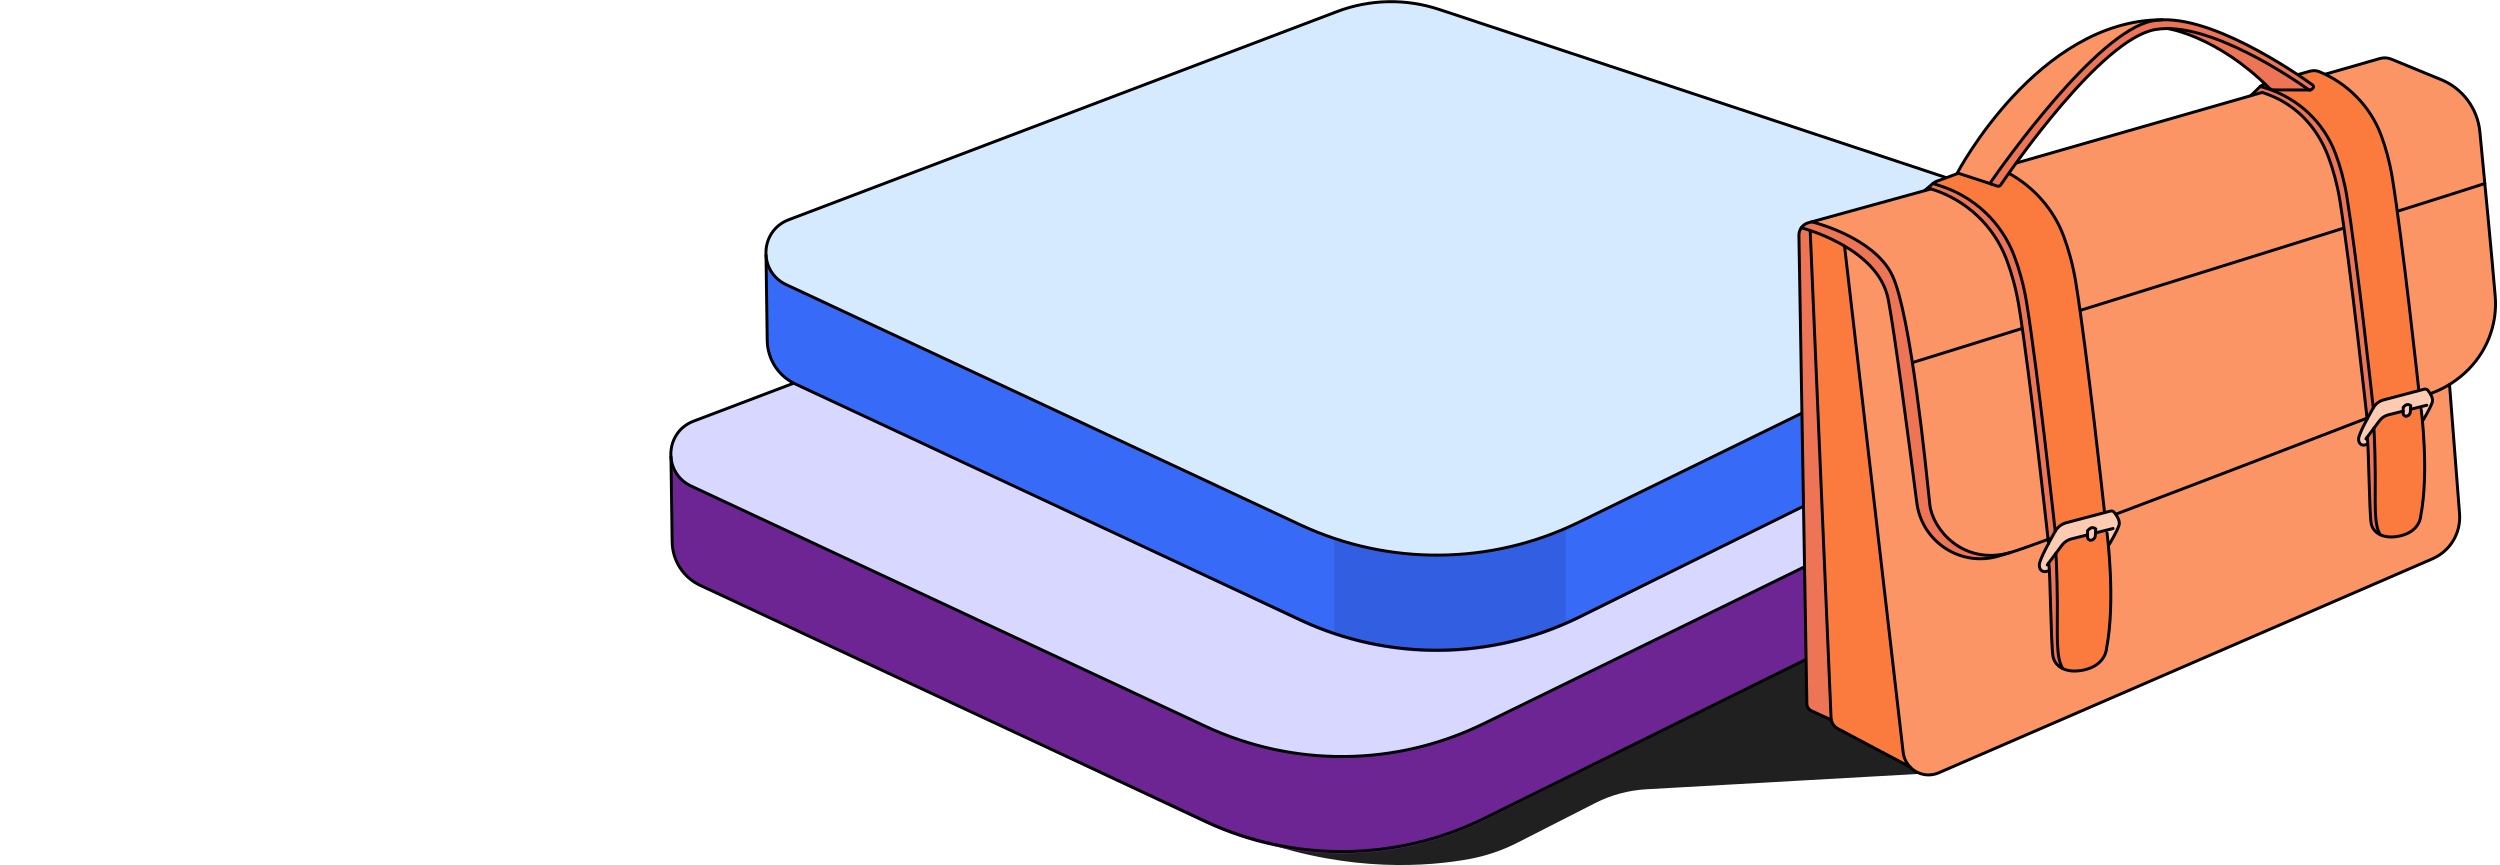 <svg width="578" height="200" viewBox="0 0 578 200" fill="none" xmlns="http://www.w3.org/2000/svg">
    <g clip-path="url(#clip0_115_21230)">
    <path d="M448.212 178.667L380.629 182.482C376.517 182.715 372.499 183.797 368.823 185.666L350.839 194.829C347.326 196.619 343.588 197.896 339.718 198.605C330.329 200.325 312.493 201.765 291.299 194.432C259.839 183.548 423.405 150.937 423.405 150.937L448.212 178.667Z" fill="#202020"/>
    <path d="M155.105 105.918L461.587 104.563C461.587 104.563 461.043 120.523 461.191 125.069C461.339 129.616 457.111 133.026 457.111 133.026L342.982 189.732C322.713 199.643 299.071 199.853 278.631 190.301L160.826 134.762C160.826 134.762 157.701 132.979 156.722 130.402C155.743 127.825 155.424 126.253 155.409 124.766C155.393 123.279 155.113 105.926 155.113 105.926L155.105 105.918Z" fill="#6E2594"/>
    <path d="M278.638 167.886L159.799 112.378C153.278 109.334 153.628 99.93 160.35 97.376L287.124 49.249C294.71 46.369 303.049 46.19 310.751 48.743L456.589 97.12C463.117 99.284 463.723 108.299 457.545 111.32L342.996 167.326C322.727 177.236 299.085 177.446 278.645 167.894L278.638 167.886Z" fill="#D8D7FF"/>
    <path opacity="0.3" d="M286.504 171.032V193.009C286.504 193.009 302.646 197.719 312.019 196.878C321.392 196.038 332.886 194.091 340.021 190.666V168.688C340.021 168.688 324.516 175.391 311.887 175.173C295.783 174.901 286.504 171.032 286.504 171.032Z" fill="#6E2594"/>
    <path d="M278.638 167.886L159.799 112.378C153.278 109.334 153.628 99.93 160.35 97.376L287.124 49.249C294.71 46.369 303.049 46.19 310.751 48.743L456.589 97.12C463.117 99.284 463.723 108.299 457.545 111.32L342.996 167.326C322.727 177.236 299.085 177.446 278.645 167.894L278.638 167.886Z" stroke="black" stroke-width="0.685" stroke-linecap="round" stroke-linejoin="round"/>
    <path d="M461.841 105.006L461.173 125.45C461.064 128.859 459.082 131.934 456.028 133.437L342.979 189.295C322.71 199.205 299.068 199.416 278.628 189.863L161.895 135.337C157.986 133.515 155.468 129.607 155.406 125.294L155.126 105.598" stroke="black" stroke-width="0.685" stroke-linecap="round" stroke-linejoin="round"/>
    <path d="M177.075 59.353L483.557 57.998C483.557 57.998 483.013 73.957 483.161 78.504C483.308 83.05 479.08 86.46 479.08 86.46L364.951 143.167C344.682 153.077 321.04 153.288 300.601 143.735L182.795 88.196C182.795 88.196 179.671 86.414 178.692 83.837C177.712 81.26 177.394 79.687 177.378 78.2C177.355 76.706 177.083 59.36 177.083 59.36L177.075 59.353Z" fill="#376AF7"/>
    <path d="M300.607 121.329L181.776 65.814C175.256 62.77 175.605 53.366 182.328 50.812L309.094 2.685C316.679 -0.196 325.019 -0.375 332.72 2.179L478.559 50.555C485.087 52.719 485.693 61.734 479.515 64.755L364.966 120.761C344.697 130.672 321.055 130.882 300.615 121.329H300.607Z" fill="#D5EAFF"/>
    <path opacity="0.2" d="M308.473 124.474V146.451C308.473 146.451 324.615 151.161 333.988 150.321C343.36 149.48 354.855 147.534 361.989 144.108V122.131C361.989 122.131 346.485 128.834 333.855 128.616C317.752 128.343 308.473 124.474 308.473 124.474Z" fill="#212F87"/>
    <path d="M300.611 121.329L181.78 65.814C175.259 62.77 175.609 53.366 182.332 50.812L309.098 2.685C316.683 -0.196 325.022 -0.375 332.724 2.179L478.563 50.555C485.091 52.719 485.697 61.734 479.519 64.755L364.97 120.761C344.701 130.672 321.059 130.882 300.619 121.329H300.611Z" stroke="black" stroke-width="0.685" stroke-linecap="round" stroke-linejoin="round"/>
    <path d="M483.817 58.45L483.149 78.894C483.04 82.304 481.058 85.379 478.004 86.881L364.955 142.739C344.686 152.65 321.044 152.86 300.605 143.308L183.872 88.773C179.963 86.951 177.444 83.043 177.382 78.73L177.103 59.034" stroke="black" stroke-width="0.685" stroke-linecap="round" stroke-linejoin="round"/>
    <path d="M419.29 51.17L550.237 13.545L553.144 13.802C554.566 14.386 566.636 19.586 566.636 19.586C566.636 19.586 572.628 22.996 573.413 31.194C574.206 39.391 576.957 70.688 576.957 70.688C576.957 70.688 577.283 81.135 566.325 88.897L568.68 120.403C568.68 120.403 568.4 126.413 563.512 128.616C558.623 130.82 447.579 179.173 447.579 179.173C447.579 179.173 441.129 179.975 440.002 173.933C438.875 167.892 426.448 56.729 426.448 56.729L418.862 53.296L416.453 52.665C416.453 52.665 416.764 51.91 419.29 51.178V51.17Z" fill="#FC9565"/>
    <path d="M419.991 51.576C419.991 51.576 429.698 55.204 433.46 58.505C437.221 61.805 438.566 66.087 438.566 66.087L439.817 71.809L442.149 83.829L443.998 97.718L445.576 110.836L446.439 118.029C446.439 118.029 448.172 123.767 452.306 125.955C456.441 128.142 461.361 128.415 461.361 128.415L460.039 129.03L455.47 129.193C455.47 129.193 449.089 128.181 446.338 123.673C443.586 119.166 442.934 115.631 442.934 115.631L440.283 94.238L437.773 77.165C437.773 77.165 436.708 68.656 435.356 65.815C434.012 62.981 431.921 61.12 431.921 61.12L425.789 56.286L418.087 53.094L416.447 52.666L417.862 51.584L419.284 51.179L419.983 51.584L419.991 51.576Z" fill="#ED7455"/>
    <path d="M423.402 166.468L418.568 164.203C418.568 164.203 417.76 163.907 417.737 162.428C417.713 160.949 415.91 54.418 415.91 54.418L416.112 53.281L416.446 52.65L418.576 53.281L423.402 166.468Z" fill="#ED7455"/>
    <path d="M441.298 176.876L424.332 168.056C424.332 168.056 423.353 167.013 423.306 165.697C423.26 164.381 418.573 53.28 418.573 53.28L421.27 54.394L426.446 56.714L439.899 171.489L440.295 174.821L441.29 176.869L441.298 176.876Z" fill="#FB7B3E"/>
    <path d="M447.411 42.079L452.533 39.992L462.45 43.067L464.517 40.062L468.862 43.067C468.862 43.067 476.929 47.871 479.874 64.819C482.82 81.767 486.535 118.131 486.535 118.131L487.561 128.766L488.027 140.062C488.027 140.062 488.136 149.887 485.602 152.837C483.069 155.788 477.589 155.951 476.532 153.577C476.532 153.577 475.716 151.288 475.716 148.742C475.716 146.196 475.631 135.967 475.631 135.967L475.336 127.131L474.9 120.654L471.504 91.296L468.854 71.203L467.237 63.34C467.237 63.34 465.046 57.61 464.144 55.765C463.243 53.92 459.909 49.794 459.162 49.093C458.416 48.392 453.365 44.85 453.365 44.85L446.922 42.437L447.427 42.086L447.411 42.079Z" fill="#FB7B3E"/>
    <path d="M522.999 19.976L528.921 22.506C528.921 22.506 538.046 26.764 541.621 40.559C545.188 54.355 546.439 74.284 546.439 74.284L548.763 94.292L549.33 111.022V120.504L550.123 123.517C550.123 123.517 551.934 124.537 554.825 123.914C557.716 123.292 559.418 121.532 559.76 119.376C560.102 117.219 560.498 110.913 560.498 110.913L560.584 103.533L559.706 93.996L558.462 83.035L556.022 61.797L552.96 39.197C552.96 39.197 550.115 29.652 547.286 25.254C544.457 20.855 539.071 17.733 539.071 17.733L535.388 16.083L531.447 17.196C531.447 17.196 522.517 19.205 522.999 19.968V19.976Z" fill="#FB7B3E"/>
    <path d="M445.358 43.839L446.905 42.43L448.91 43.068L454.646 45.886C454.646 45.886 458.081 48.424 459.845 49.942C461.609 51.46 463.84 55.236 463.84 55.236L465.837 59.814L467.562 64.446L468.985 72.301L470.314 82.352L472.062 94.909L474.091 113.749L475.459 130.946L475.676 142.671C475.676 142.671 475.692 149.872 475.855 151.444C476.018 153.017 476.523 154.239 476.523 154.239C476.523 154.239 474.814 152.635 474.674 151.234C474.526 149.833 474.044 142.227 474.044 142.227L473.64 130.066L472.84 119.113L471.728 109.078L470.648 98.591L468.993 86.143L467.228 73.274L465.767 66.026L463.731 59.183L459.899 52.893C459.899 52.893 455.609 48.136 453.907 47.085C452.205 46.026 446.462 43.675 446.462 43.675L445.374 43.839H445.358Z" fill="#ED7455"/>
    <path d="M520.808 21.706L522.58 19.977L524.228 20.507C524.228 20.507 530.01 23.014 532.653 25.147C535.287 27.272 538.404 32.504 539.352 33.944C540.3 35.384 541.777 41.433 541.777 41.433L543.059 49.141L544.808 59.985L547.404 82.718L548.748 94.31L549.074 106.05L549.144 116.264C549.144 116.264 549.393 120.226 549.393 121.106C549.393 121.986 550.108 123.527 550.108 123.527C550.108 123.527 548.204 122.398 547.994 120.608C547.784 118.817 547.854 110.183 547.854 110.183L547.271 99.378L546.766 92.465L545.748 83.41L544.279 70.993L542.461 56.225L540.152 42.157L538.474 36.715C538.474 36.715 535.777 30.682 532.94 27.49C530.103 24.298 525.969 22.126 525.969 22.126L522.977 21.371L520.575 22.126L520.801 21.714L520.808 21.706Z" fill="#ED7455"/>
    <path d="M473.493 131.949L472.591 132.097C472.591 132.097 471.426 132.144 471.488 130.641C471.55 129.131 475.047 123.051 475.047 123.051C475.047 123.051 476.073 121.447 476.881 121.081C477.69 120.715 485.632 118.769 485.632 118.769L488.423 118.029C488.423 118.029 490.109 119.625 489.985 121.112C489.86 122.599 487.575 126.095 487.575 126.095L487.016 122.475L484.521 123.199C484.521 123.199 484.133 124.896 483.581 124.935C483.029 124.974 482.477 123.759 482.477 123.759L478.179 124.826C478.179 124.826 477.449 125.238 476.625 126.235C475.801 127.231 473.625 130.602 473.625 130.602L473.812 132.097L473.493 131.949Z" fill="#FDCAB2"/>
    <path d="M547.147 102.778H546.315C546.315 102.778 545.118 102.451 545.375 101.096C545.631 99.742 548.196 94.939 548.849 94.059C549.502 93.179 550.465 92.665 551.297 92.4C552.129 92.136 560.818 89.94 560.818 89.94L561.688 90.649C561.688 90.649 562.38 91.801 562.38 92.72C562.38 93.638 560.188 97.235 560.188 97.235L559.706 93.981L557.359 94.612C557.359 94.612 556.97 96.184 556.489 96.176C556.007 96.168 555.595 95.219 555.595 95.219L551.522 96.036C551.522 96.036 550.675 96.355 550.294 97.072C549.914 97.788 547.341 101.346 547.341 101.346L547.155 102.77L547.147 102.778Z" fill="#FDCAB2"/>
    <path d="M452.532 39.992C452.532 39.992 458.742 29.592 463.102 24.882C467.47 20.172 472.218 15.695 477.565 11.834C482.912 7.965 488.018 6.61 488.018 6.61L493.7 5.131L496.707 4.578C496.707 4.578 491.982 6.626 490.055 8.408C488.119 10.191 481.451 16.092 481.451 16.092L473.633 24.695L464.516 36.209L460.04 42.577L452.532 39.992Z" fill="#FC9565"/>
    <path d="M460.605 42.623L462.082 43.067L462.774 42.429L471.4 30.673L480.688 19.712L488.164 12.511C488.164 12.511 493.402 8.065 497.553 6.983C501.695 5.901 504.128 6.983 504.128 6.983L510.345 8.011L519.189 11.701L528.741 17.4L534.034 20.817L534.881 19.611L531.617 17.501L524.995 13.39L517.145 9.241C517.145 9.241 510.081 5.636 505.394 5.107C500.708 4.578 497.553 4.655 497.553 4.655C497.553 4.655 494.529 5.411 492.524 6.827C490.519 8.244 482.693 14.636 482.693 14.636L472.372 26.096L462.408 38.941L460.03 42.584L460.598 42.631L460.605 42.623Z" fill="#ED7455"/>
    <path d="M524.638 20.264L519.703 15.936C519.703 15.936 512.118 10.696 510.408 9.926C508.698 9.155 503.592 6.804 503.592 6.804L509.452 7.862L519.61 12.207L529.076 17.282L533.513 20.809H525.687L524.638 20.272V20.264Z" fill="#ED7455"/>
    <path d="M446.446 43.675L418.056 51.514C416.766 51.888 415.887 53.079 415.911 54.418L417.745 162.67C417.76 163.464 418.258 164.165 419.004 164.429L423.403 166.469" stroke="black" stroke-width="0.685" stroke-miterlimit="10" stroke-linecap="round"/>
    <path d="M522.999 21.37L466.233 37.672" stroke="black" stroke-width="0.685" stroke-miterlimit="10" stroke-linecap="round"/>
    <path d="M562.028 90.969C562.184 90.906 562.339 90.852 562.487 90.79C568.766 88.361 573.802 83.347 575.893 76.932C576.709 74.441 577.152 71.599 576.888 68.454C576.181 59.922 574.409 41.456 573.344 30.471C572.823 25.099 569.38 20.459 564.391 18.412L552.873 13.678C552.034 13.336 551.101 13.281 550.231 13.53L537.733 17.119" stroke="black" stroke-width="0.685" stroke-miterlimit="10" stroke-linecap="round"/>
    <path d="M489.487 118.761C507.215 112.082 530.585 103.105 547.146 96.714" stroke="black" stroke-width="0.685" stroke-miterlimit="10" stroke-linecap="round"/>
    <path d="M418.863 51.281C418.863 51.281 433.109 54.691 437.446 63.566C441.782 72.441 445.396 109.342 446.173 116.645C446.78 122.32 453.829 130.845 464.787 127.746C466.108 127.373 469.396 126.213 474.028 124.523" stroke="black" stroke-width="0.685" stroke-miterlimit="10" stroke-linecap="round"/>
    <path d="M566.326 88.89L568.649 118.801C568.991 123.246 566.481 127.411 562.401 129.186L448.217 178.676C444.588 180.248 440.469 177.866 440.01 173.927L426.456 56.886" stroke="black" stroke-width="0.685" stroke-miterlimit="10" stroke-linecap="round"/>
    <path d="M416.454 52.659C416.454 52.659 434.236 57.175 436.552 69.171C437.998 76.684 441.052 99.845 443.166 116.232C444.332 125.317 453.355 131.187 462.121 128.556L464.795 127.754" stroke="black" stroke-width="0.685" stroke-miterlimit="10" stroke-linecap="round"/>
    <path d="M418.515 53.288L423.341 165.97C423.388 167.028 423.994 167.978 424.926 168.476L441.589 177.312" stroke="black" stroke-width="0.685" stroke-miterlimit="10" stroke-linecap="round"/>
    <path d="M483.532 124.897C483.082 124.998 482.646 124.655 482.646 124.196V122.709C482.646 122.709 483.144 122.102 483.564 122.016C484.092 121.907 484.527 122.257 484.527 122.257L484.442 123.814C484.418 124.289 484.108 124.725 483.649 124.858C483.61 124.865 483.571 124.881 483.532 124.889V124.897Z" stroke="black" stroke-width="0.685" stroke-miterlimit="10" stroke-linecap="round"/>
    <path d="M473.726 131.958L472.809 132.168C472.809 132.168 471.487 132.261 471.487 130.634C471.487 129.466 473.834 125.177 475.163 122.841C475.723 121.853 476.663 121.136 477.759 120.848L487.932 118.162C488.259 118.077 488.609 118.194 488.818 118.458C489.355 119.128 490.248 120.444 489.914 121.456C489.456 122.865 487.676 125.846 487.676 125.846" stroke="black" stroke-width="0.685" stroke-miterlimit="10" stroke-linecap="round"/>
    <path d="M482.614 123.667L478.937 124.586C478.044 124.811 477.259 125.333 476.707 126.073L473.326 130.604" stroke="black" stroke-width="0.685" stroke-miterlimit="10" stroke-linecap="round"/>
    <path d="M488.537 122.188L484.526 123.192" stroke="black" stroke-width="0.685" stroke-miterlimit="10" stroke-linecap="round"/>
    <path d="M487.146 123.191C487.146 123.191 489.19 138.762 487.03 149.925C487.03 149.925 486.897 153.763 481.83 154.892C477.867 155.772 475.146 154.254 474.657 151.786C474.167 149.326 474.027 131.21 473.639 130.198" stroke="black" stroke-width="0.685" stroke-miterlimit="10" stroke-linecap="round"/>
    <path d="M475.325 127.924C475.325 127.924 475.605 132.089 475.659 139.422C475.714 146.756 475.279 151.879 476.887 154.564" stroke="black" stroke-width="0.685" stroke-miterlimit="10" stroke-linecap="round"/>
    <path d="M446.904 42.43L448.389 42.905C456.37 45.396 462.79 51.406 465.72 59.245C466.862 62.305 467.888 65.878 468.549 69.942C471.106 85.582 475.163 122.842 475.163 122.842" stroke="black" stroke-width="0.685" stroke-miterlimit="10" stroke-linecap="round"/>
    <path d="M446.445 43.675L446.609 43.729C454.59 46.221 461.01 52.231 463.94 60.07C465.082 63.13 466.108 66.703 466.769 70.767C469.326 86.407 473.623 125.628 473.623 125.628" stroke="black" stroke-width="0.685" stroke-miterlimit="10" stroke-linecap="round"/>
    <path d="M452.764 40.062L448.031 41.814C447.619 41.931 447.23 42.141 446.904 42.421L444.945 44.08" stroke="black" stroke-width="0.685" stroke-miterlimit="10" stroke-linecap="round"/>
    <path d="M486.532 118.13C486.532 118.13 482.475 80.87 479.918 65.23C479.25 61.166 478.232 57.593 477.089 54.533C474.797 48.406 470.211 43.245 464.515 40.107" stroke="black" stroke-width="0.685" stroke-miterlimit="10" stroke-linecap="round"/>
    <path d="M556.434 96.201C556.015 96.295 555.618 95.984 555.618 95.555V94.185C555.618 94.185 556.077 93.625 556.465 93.547C556.955 93.446 557.351 93.772 557.351 93.772L557.274 95.213C557.25 95.656 556.97 96.054 556.543 96.178C556.512 96.186 556.473 96.201 556.434 96.209V96.201Z" stroke="black" stroke-width="0.685" stroke-miterlimit="10" stroke-linecap="round"/>
    <path d="M547.372 102.724L546.525 102.919C546.525 102.919 545.305 103.004 545.305 101.502C545.305 100.427 547.473 96.465 548.701 94.301C549.222 93.39 550.084 92.728 551.102 92.456L560.499 89.972C560.802 89.894 561.12 90.003 561.322 90.245C561.82 90.86 562.644 92.082 562.341 93.008C561.913 94.316 560.273 97.064 560.273 97.064" stroke="black" stroke-width="0.685" stroke-miterlimit="10" stroke-linecap="round"/>
    <path d="M555.586 95.064L552.19 95.912C551.366 96.115 550.635 96.605 550.13 97.282L547.006 101.471" stroke="black" stroke-width="0.685" stroke-miterlimit="10" stroke-linecap="round"/>
    <path d="M561.059 93.694L557.352 94.621" stroke="black" stroke-width="0.685" stroke-miterlimit="10" stroke-linecap="round"/>
    <path d="M559.774 94.62C559.774 94.62 561.67 109.007 559.665 119.33C559.665 119.33 559.548 122.872 554.854 123.915C551.193 124.733 548.675 123.324 548.225 121.051C547.774 118.777 547.642 102.032 547.284 101.097" stroke="black" stroke-width="0.685" stroke-miterlimit="10" stroke-linecap="round"/>
    <path d="M548.848 99.003C548.848 99.003 549.104 102.849 549.159 109.63C549.213 116.41 548.809 121.144 550.293 123.619" stroke="black" stroke-width="0.685" stroke-miterlimit="10" stroke-linecap="round"/>
    <path d="M522.577 19.977L523.953 20.413C531.328 22.718 537.266 28.276 539.97 35.517C541.027 38.343 541.968 41.644 542.59 45.404C544.952 59.861 548.698 94.302 548.698 94.302" stroke="black" stroke-width="0.685" stroke-miterlimit="10" stroke-linecap="round"/>
    <path d="M522.997 21.37C530.373 23.674 535.619 29.038 538.331 36.286C539.388 39.112 540.328 42.413 540.95 46.173C543.313 60.63 547.284 96.878 547.284 96.878" stroke="black" stroke-width="0.685" stroke-miterlimit="10" stroke-linecap="round"/>
    <path d="M523.621 19.417C523.24 19.526 522.882 19.721 522.579 19.977L520.38 22.118" stroke="black" stroke-width="0.685" stroke-miterlimit="10" stroke-linecap="round"/>
    <path d="M559.2 89.949C559.2 89.949 555.454 55.516 553.092 41.051C552.478 37.291 551.537 33.99 550.473 31.164C548.017 24.593 542.709 19.229 536.258 16.59C535.566 16.302 534.789 16.255 534.066 16.458L531.432 17.205" stroke="black" stroke-width="0.685" stroke-miterlimit="10" stroke-linecap="round"/>
    <path d="M554.342 48.827C563.823 45.845 571.106 43.533 574.494 42.428" stroke="black" stroke-width="0.685" stroke-miterlimit="10" stroke-linecap="round"/>
    <path d="M480.975 71.754C500.171 65.775 523.145 58.613 541.766 52.774" stroke="black" stroke-width="0.685" stroke-miterlimit="10" stroke-linecap="round"/>
    <path d="M442.148 83.83C442.148 83.83 452.485 80.615 467.43 75.967" stroke="black" stroke-width="0.685" stroke-miterlimit="10" stroke-linecap="round"/>
    <path d="M460.469 42.569C460.252 42.491 460.166 42.242 460.298 42.055C462.894 38.318 484.733 7.341 497.572 4.842C510.139 2.39 531.379 17.26 534.698 19.657C534.931 19.829 534.962 20.163 534.76 20.374L534.511 20.631C534.294 20.849 533.959 20.88 533.711 20.708C530.548 18.459 510.504 4.632 498.24 6.843C485.766 9.093 465.171 38.925 462.544 42.787C462.381 43.028 462.07 43.13 461.79 43.036L460.469 42.577V42.569Z" stroke="black" stroke-width="0.685" stroke-miterlimit="10" stroke-linecap="round"/>
    <path d="M501.159 6.594C501.159 6.594 512.576 8.322 524.622 20.342C524.91 20.63 525.298 20.794 525.703 20.786L534.05 20.809" stroke="black" stroke-width="0.685" stroke-miterlimit="10" stroke-linecap="round"/>
    <path d="M460.467 42.568L452.532 39.984C452.532 39.984 471.122 4.569 499.894 4.569" stroke="black" stroke-width="0.685" stroke-miterlimit="10" stroke-linecap="round"/>
    </g>
    <defs>
    <clipPath id="clip0_115_21230">
    <rect width="422.639" height="199.999" fill="white" transform="translate(154.716)"/>
    </clipPath>
    </defs>
    </svg>
    